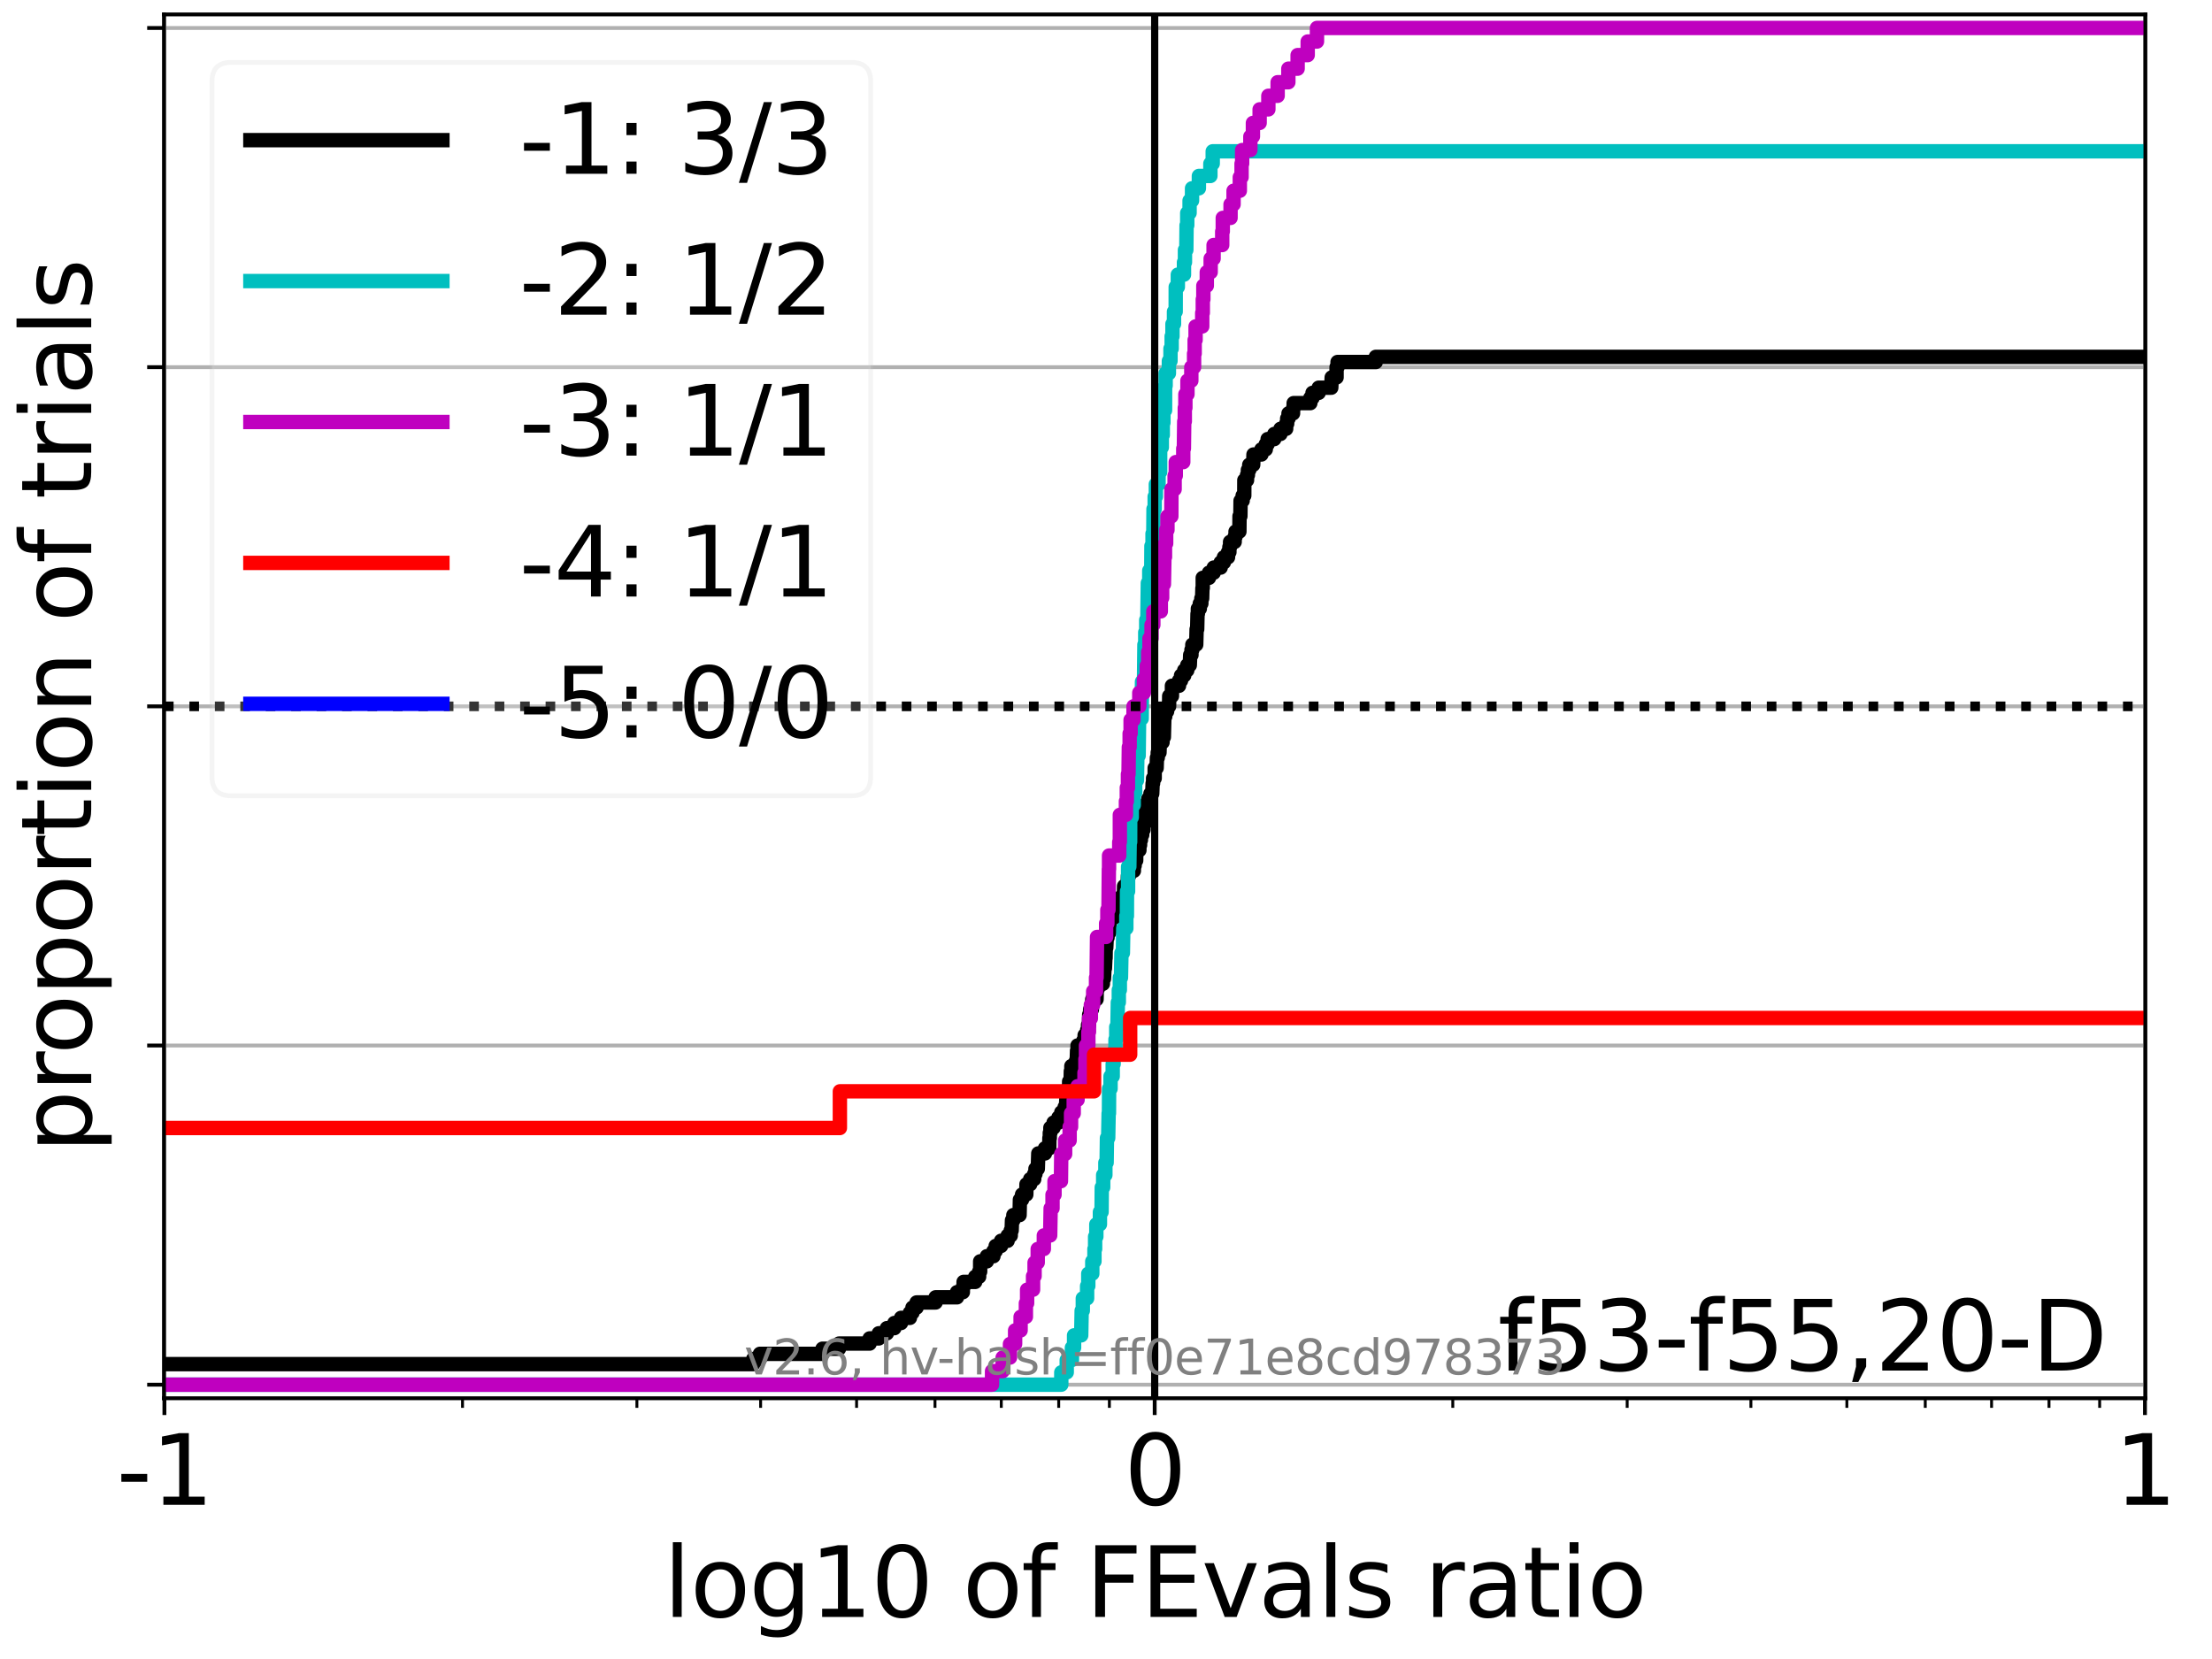 <?xml version="1.0" encoding="utf-8" standalone="no"?>
<!DOCTYPE svg PUBLIC "-//W3C//DTD SVG 1.1//EN"
  "http://www.w3.org/Graphics/SVG/1.1/DTD/svg11.dtd">
<svg xmlns:xlink="http://www.w3.org/1999/xlink" width="460.8pt" height="345.6pt" viewBox="0 0 460.8 345.6" xmlns="http://www.w3.org/2000/svg" version="1.1">
 <defs>
  <style type="text/css">*{stroke-linejoin: round; stroke-linecap: butt}</style>
 </defs>
 <g id="figure_1">
  <g id="patch_1">
   <path d="M 0 345.6 
L 460.8 345.6 
L 460.8 0 
L 0 0 
z
" style="fill: #ffffff"/>
  </g>
  <g id="axes_1">
   <g id="patch_2">
    <path d="M 34.16 291.28 
L 446.924 291.28 
L 446.924 3 
L 34.16 3 
z
" style="fill: #ffffff"/>
   </g>
   <g id="matplotlib.axis_1">
    <g id="xtick_1">
     <g id="line2d_1">
      <path d="M 34.25 291.28 
L 34.25 3 
" clip-path="url(#p9ac8cd6524)" style="fill: none; stroke: #b0b0b0; stroke-width: 0.8; stroke-linecap: square"/>
     </g>
     <g id="line2d_2">
      <defs>
       <path id="mff526528a7" d="M 0 0 
L 0 3.5 
" style="stroke: #000000; stroke-width: 0.8"/>
      </defs>
      <g>
       <use xlink:href="#mff526528a7" x="34.25" y="291.28" style="stroke: #000000; stroke-width: 0.8"/>
      </g>
     </g>
     <g id="text_1">
      <!-- -1 -->
      <g transform="translate(24.279 313.477) scale(0.2 -0.2)">
       <defs>
        <path id="DejaVuSans-2d" d="M 313 2009 
L 1997 2009 
L 1997 1497 
L 313 1497 
L 313 2009 
z
" transform="scale(0.016)"/>
        <path id="DejaVuSans-31" d="M 794 531 
L 1825 531 
L 1825 4091 
L 703 3866 
L 703 4441 
L 1819 4666 
L 2450 4666 
L 2450 531 
L 3481 531 
L 3481 0 
L 794 0 
L 794 531 
z
" transform="scale(0.016)"/>
       </defs>
       <use xlink:href="#DejaVuSans-2d"/>
       <use xlink:href="#DejaVuSans-31" x="36.084"/>
      </g>
     </g>
    </g>
    <g id="xtick_2">
     <g id="line2d_3">
      <path d="M 240.542 291.28 
L 240.542 3 
" clip-path="url(#p9ac8cd6524)" style="fill: none; stroke: #b0b0b0; stroke-width: 0.8; stroke-linecap: square"/>
     </g>
     <g id="line2d_4">
      <g>
       <use xlink:href="#mff526528a7" x="240.542" y="291.28" style="stroke: #000000; stroke-width: 0.8"/>
      </g>
     </g>
     <g id="text_2">
      <!-- 0 -->
      <g transform="translate(234.18 313.477) scale(0.2 -0.2)">
       <defs>
        <path id="DejaVuSans-30" d="M 2034 4250 
Q 1547 4250 1301 3770 
Q 1056 3291 1056 2328 
Q 1056 1369 1301 889 
Q 1547 409 2034 409 
Q 2525 409 2770 889 
Q 3016 1369 3016 2328 
Q 3016 3291 2770 3770 
Q 2525 4250 2034 4250 
z
M 2034 4750 
Q 2819 4750 3233 4129 
Q 3647 3509 3647 2328 
Q 3647 1150 3233 529 
Q 2819 -91 2034 -91 
Q 1250 -91 836 529 
Q 422 1150 422 2328 
Q 422 3509 836 4129 
Q 1250 4750 2034 4750 
z
" transform="scale(0.016)"/>
       </defs>
       <use xlink:href="#DejaVuSans-30"/>
      </g>
     </g>
    </g>
    <g id="xtick_3">
     <g id="line2d_5">
      <path d="M 446.835 291.28 
L 446.835 3 
" clip-path="url(#p9ac8cd6524)" style="fill: none; stroke: #b0b0b0; stroke-width: 0.8; stroke-linecap: square"/>
     </g>
     <g id="line2d_6">
      <g>
       <use xlink:href="#mff526528a7" x="446.835" y="291.28" style="stroke: #000000; stroke-width: 0.8"/>
      </g>
     </g>
     <g id="text_3">
      <!-- 1 -->
      <g transform="translate(440.472 313.477) scale(0.2 -0.2)">
       <use xlink:href="#DejaVuSans-31"/>
      </g>
     </g>
    </g>
    <g id="xtick_4">
     <g id="line2d_7">
      <defs>
       <path id="mdc34bfafce" d="M 0 0 
L 0 2 
" style="stroke: #000000; stroke-width: 0.6"/>
      </defs>
      <g>
       <use xlink:href="#mdc34bfafce" x="96.35" y="291.28" style="stroke: #000000; stroke-width: 0.6"/>
      </g>
     </g>
    </g>
    <g id="xtick_5">
     <g id="line2d_8">
      <g>
       <use xlink:href="#mdc34bfafce" x="132.676" y="291.28" style="stroke: #000000; stroke-width: 0.6"/>
      </g>
     </g>
    </g>
    <g id="xtick_6">
     <g id="line2d_9">
      <g>
       <use xlink:href="#mdc34bfafce" x="158.45" y="291.28" style="stroke: #000000; stroke-width: 0.6"/>
      </g>
     </g>
    </g>
    <g id="xtick_7">
     <g id="line2d_10">
      <g>
       <use xlink:href="#mdc34bfafce" x="178.442" y="291.28" style="stroke: #000000; stroke-width: 0.6"/>
      </g>
     </g>
    </g>
    <g id="xtick_8">
     <g id="line2d_11">
      <g>
       <use xlink:href="#mdc34bfafce" x="194.776" y="291.28" style="stroke: #000000; stroke-width: 0.6"/>
      </g>
     </g>
    </g>
    <g id="xtick_9">
     <g id="line2d_12">
      <g>
       <use xlink:href="#mdc34bfafce" x="208.587" y="291.28" style="stroke: #000000; stroke-width: 0.6"/>
      </g>
     </g>
    </g>
    <g id="xtick_10">
     <g id="line2d_13">
      <g>
       <use xlink:href="#mdc34bfafce" x="220.55" y="291.28" style="stroke: #000000; stroke-width: 0.6"/>
      </g>
     </g>
    </g>
    <g id="xtick_11">
     <g id="line2d_14">
      <g>
       <use xlink:href="#mdc34bfafce" x="231.103" y="291.28" style="stroke: #000000; stroke-width: 0.6"/>
      </g>
     </g>
    </g>
    <g id="xtick_12">
     <g id="line2d_15">
      <g>
       <use xlink:href="#mdc34bfafce" x="302.643" y="291.28" style="stroke: #000000; stroke-width: 0.6"/>
      </g>
     </g>
    </g>
    <g id="xtick_13">
     <g id="line2d_16">
      <g>
       <use xlink:href="#mdc34bfafce" x="338.969" y="291.28" style="stroke: #000000; stroke-width: 0.6"/>
      </g>
     </g>
    </g>
    <g id="xtick_14">
     <g id="line2d_17">
      <g>
       <use xlink:href="#mdc34bfafce" x="364.743" y="291.28" style="stroke: #000000; stroke-width: 0.6"/>
      </g>
     </g>
    </g>
    <g id="xtick_15">
     <g id="line2d_18">
      <g>
       <use xlink:href="#mdc34bfafce" x="384.735" y="291.28" style="stroke: #000000; stroke-width: 0.6"/>
      </g>
     </g>
    </g>
    <g id="xtick_16">
     <g id="line2d_19">
      <g>
       <use xlink:href="#mdc34bfafce" x="401.069" y="291.28" style="stroke: #000000; stroke-width: 0.6"/>
      </g>
     </g>
    </g>
    <g id="xtick_17">
     <g id="line2d_20">
      <g>
       <use xlink:href="#mdc34bfafce" x="414.88" y="291.28" style="stroke: #000000; stroke-width: 0.6"/>
      </g>
     </g>
    </g>
    <g id="xtick_18">
     <g id="line2d_21">
      <g>
       <use xlink:href="#mdc34bfafce" x="426.843" y="291.28" style="stroke: #000000; stroke-width: 0.6"/>
      </g>
     </g>
    </g>
    <g id="xtick_19">
     <g id="line2d_22">
      <g>
       <use xlink:href="#mdc34bfafce" x="437.395" y="291.28" style="stroke: #000000; stroke-width: 0.6"/>
      </g>
     </g>
    </g>
    <g id="text_4">
     <!-- log10 of FEvals ratio -->
     <g transform="translate(138.238 336.833) scale(0.2 -0.2)">
      <defs>
       <path id="DejaVuSans-6c" d="M 603 4863 
L 1178 4863 
L 1178 0 
L 603 0 
L 603 4863 
z
" transform="scale(0.016)"/>
       <path id="DejaVuSans-6f" d="M 1959 3097 
Q 1497 3097 1228 2736 
Q 959 2375 959 1747 
Q 959 1119 1226 758 
Q 1494 397 1959 397 
Q 2419 397 2687 759 
Q 2956 1122 2956 1747 
Q 2956 2369 2687 2733 
Q 2419 3097 1959 3097 
z
M 1959 3584 
Q 2709 3584 3137 3096 
Q 3566 2609 3566 1747 
Q 3566 888 3137 398 
Q 2709 -91 1959 -91 
Q 1206 -91 779 398 
Q 353 888 353 1747 
Q 353 2609 779 3096 
Q 1206 3584 1959 3584 
z
" transform="scale(0.016)"/>
       <path id="DejaVuSans-67" d="M 2906 1791 
Q 2906 2416 2648 2759 
Q 2391 3103 1925 3103 
Q 1463 3103 1205 2759 
Q 947 2416 947 1791 
Q 947 1169 1205 825 
Q 1463 481 1925 481 
Q 2391 481 2648 825 
Q 2906 1169 2906 1791 
z
M 3481 434 
Q 3481 -459 3084 -895 
Q 2688 -1331 1869 -1331 
Q 1566 -1331 1297 -1286 
Q 1028 -1241 775 -1147 
L 775 -588 
Q 1028 -725 1275 -790 
Q 1522 -856 1778 -856 
Q 2344 -856 2625 -561 
Q 2906 -266 2906 331 
L 2906 616 
Q 2728 306 2450 153 
Q 2172 0 1784 0 
Q 1141 0 747 490 
Q 353 981 353 1791 
Q 353 2603 747 3093 
Q 1141 3584 1784 3584 
Q 2172 3584 2450 3431 
Q 2728 3278 2906 2969 
L 2906 3500 
L 3481 3500 
L 3481 434 
z
" transform="scale(0.016)"/>
       <path id="DejaVuSans-20" transform="scale(0.016)"/>
       <path id="DejaVuSans-66" d="M 2375 4863 
L 2375 4384 
L 1825 4384 
Q 1516 4384 1395 4259 
Q 1275 4134 1275 3809 
L 1275 3500 
L 2222 3500 
L 2222 3053 
L 1275 3053 
L 1275 0 
L 697 0 
L 697 3053 
L 147 3053 
L 147 3500 
L 697 3500 
L 697 3744 
Q 697 4328 969 4595 
Q 1241 4863 1831 4863 
L 2375 4863 
z
" transform="scale(0.016)"/>
       <path id="DejaVuSans-46" d="M 628 4666 
L 3309 4666 
L 3309 4134 
L 1259 4134 
L 1259 2759 
L 3109 2759 
L 3109 2228 
L 1259 2228 
L 1259 0 
L 628 0 
L 628 4666 
z
" transform="scale(0.016)"/>
       <path id="DejaVuSans-45" d="M 628 4666 
L 3578 4666 
L 3578 4134 
L 1259 4134 
L 1259 2753 
L 3481 2753 
L 3481 2222 
L 1259 2222 
L 1259 531 
L 3634 531 
L 3634 0 
L 628 0 
L 628 4666 
z
" transform="scale(0.016)"/>
       <path id="DejaVuSans-76" d="M 191 3500 
L 800 3500 
L 1894 563 
L 2988 3500 
L 3597 3500 
L 2284 0 
L 1503 0 
L 191 3500 
z
" transform="scale(0.016)"/>
       <path id="DejaVuSans-61" d="M 2194 1759 
Q 1497 1759 1228 1600 
Q 959 1441 959 1056 
Q 959 750 1161 570 
Q 1363 391 1709 391 
Q 2188 391 2477 730 
Q 2766 1069 2766 1631 
L 2766 1759 
L 2194 1759 
z
M 3341 1997 
L 3341 0 
L 2766 0 
L 2766 531 
Q 2569 213 2275 61 
Q 1981 -91 1556 -91 
Q 1019 -91 701 211 
Q 384 513 384 1019 
Q 384 1609 779 1909 
Q 1175 2209 1959 2209 
L 2766 2209 
L 2766 2266 
Q 2766 2663 2505 2880 
Q 2244 3097 1772 3097 
Q 1472 3097 1187 3025 
Q 903 2953 641 2809 
L 641 3341 
Q 956 3463 1253 3523 
Q 1550 3584 1831 3584 
Q 2591 3584 2966 3190 
Q 3341 2797 3341 1997 
z
" transform="scale(0.016)"/>
       <path id="DejaVuSans-73" d="M 2834 3397 
L 2834 2853 
Q 2591 2978 2328 3040 
Q 2066 3103 1784 3103 
Q 1356 3103 1142 2972 
Q 928 2841 928 2578 
Q 928 2378 1081 2264 
Q 1234 2150 1697 2047 
L 1894 2003 
Q 2506 1872 2764 1633 
Q 3022 1394 3022 966 
Q 3022 478 2636 193 
Q 2250 -91 1575 -91 
Q 1294 -91 989 -36 
Q 684 19 347 128 
L 347 722 
Q 666 556 975 473 
Q 1284 391 1588 391 
Q 1994 391 2212 530 
Q 2431 669 2431 922 
Q 2431 1156 2273 1281 
Q 2116 1406 1581 1522 
L 1381 1569 
Q 847 1681 609 1914 
Q 372 2147 372 2553 
Q 372 3047 722 3315 
Q 1072 3584 1716 3584 
Q 2034 3584 2315 3537 
Q 2597 3491 2834 3397 
z
" transform="scale(0.016)"/>
       <path id="DejaVuSans-72" d="M 2631 2963 
Q 2534 3019 2420 3045 
Q 2306 3072 2169 3072 
Q 1681 3072 1420 2755 
Q 1159 2438 1159 1844 
L 1159 0 
L 581 0 
L 581 3500 
L 1159 3500 
L 1159 2956 
Q 1341 3275 1631 3429 
Q 1922 3584 2338 3584 
Q 2397 3584 2469 3576 
Q 2541 3569 2628 3553 
L 2631 2963 
z
" transform="scale(0.016)"/>
       <path id="DejaVuSans-74" d="M 1172 4494 
L 1172 3500 
L 2356 3500 
L 2356 3053 
L 1172 3053 
L 1172 1153 
Q 1172 725 1289 603 
Q 1406 481 1766 481 
L 2356 481 
L 2356 0 
L 1766 0 
Q 1100 0 847 248 
Q 594 497 594 1153 
L 594 3053 
L 172 3053 
L 172 3500 
L 594 3500 
L 594 4494 
L 1172 4494 
z
" transform="scale(0.016)"/>
       <path id="DejaVuSans-69" d="M 603 3500 
L 1178 3500 
L 1178 0 
L 603 0 
L 603 3500 
z
M 603 4863 
L 1178 4863 
L 1178 4134 
L 603 4134 
L 603 4863 
z
" transform="scale(0.016)"/>
      </defs>
      <use xlink:href="#DejaVuSans-6c"/>
      <use xlink:href="#DejaVuSans-6f" x="27.783"/>
      <use xlink:href="#DejaVuSans-67" x="88.965"/>
      <use xlink:href="#DejaVuSans-31" x="152.441"/>
      <use xlink:href="#DejaVuSans-30" x="216.064"/>
      <use xlink:href="#DejaVuSans-20" x="279.688"/>
      <use xlink:href="#DejaVuSans-6f" x="311.475"/>
      <use xlink:href="#DejaVuSans-66" x="372.656"/>
      <use xlink:href="#DejaVuSans-20" x="407.861"/>
      <use xlink:href="#DejaVuSans-46" x="439.648"/>
      <use xlink:href="#DejaVuSans-45" x="497.168"/>
      <use xlink:href="#DejaVuSans-76" x="560.352"/>
      <use xlink:href="#DejaVuSans-61" x="619.531"/>
      <use xlink:href="#DejaVuSans-6c" x="680.811"/>
      <use xlink:href="#DejaVuSans-73" x="708.594"/>
      <use xlink:href="#DejaVuSans-20" x="760.693"/>
      <use xlink:href="#DejaVuSans-72" x="792.48"/>
      <use xlink:href="#DejaVuSans-61" x="833.594"/>
      <use xlink:href="#DejaVuSans-74" x="894.873"/>
      <use xlink:href="#DejaVuSans-69" x="934.082"/>
      <use xlink:href="#DejaVuSans-6f" x="961.865"/>
     </g>
    </g>
   </g>
   <g id="matplotlib.axis_2">
    <g id="ytick_1">
     <g id="line2d_23">
      <path d="M 34.16 288.454 
L 446.924 288.454 
" clip-path="url(#p9ac8cd6524)" style="fill: none; stroke: #b0b0b0; stroke-width: 0.8; stroke-linecap: square"/>
     </g>
     <g id="line2d_24">
      <defs>
       <path id="m66b7613a4d" d="M 0 0 
L -3.5 0 
" style="stroke: #000000; stroke-width: 0.8"/>
      </defs>
      <g>
       <use xlink:href="#m66b7613a4d" x="34.16" y="288.454" style="stroke: #000000; stroke-width: 0.8"/>
      </g>
     </g>
    </g>
    <g id="ytick_2">
     <g id="line2d_25">
      <path d="M 34.16 217.797 
L 446.924 217.797 
" clip-path="url(#p9ac8cd6524)" style="fill: none; stroke: #b0b0b0; stroke-width: 0.8; stroke-linecap: square"/>
     </g>
     <g id="line2d_26">
      <g>
       <use xlink:href="#m66b7613a4d" x="34.16" y="217.797" style="stroke: #000000; stroke-width: 0.8"/>
      </g>
     </g>
    </g>
    <g id="ytick_3">
     <g id="line2d_27">
      <path d="M 34.16 147.14 
L 446.924 147.14 
" clip-path="url(#p9ac8cd6524)" style="fill: none; stroke: #b0b0b0; stroke-width: 0.8; stroke-linecap: square"/>
     </g>
     <g id="line2d_28">
      <g>
       <use xlink:href="#m66b7613a4d" x="34.16" y="147.14" style="stroke: #000000; stroke-width: 0.8"/>
      </g>
     </g>
    </g>
    <g id="ytick_4">
     <g id="line2d_29">
      <path d="M 34.16 76.483 
L 446.924 76.483 
" clip-path="url(#p9ac8cd6524)" style="fill: none; stroke: #b0b0b0; stroke-width: 0.8; stroke-linecap: square"/>
     </g>
     <g id="line2d_30">
      <g>
       <use xlink:href="#m66b7613a4d" x="34.16" y="76.483" style="stroke: #000000; stroke-width: 0.8"/>
      </g>
     </g>
    </g>
    <g id="ytick_5">
     <g id="line2d_31">
      <path d="M 34.16 5.826 
L 446.924 5.826 
" clip-path="url(#p9ac8cd6524)" style="fill: none; stroke: #b0b0b0; stroke-width: 0.8; stroke-linecap: square"/>
     </g>
     <g id="line2d_32">
      <g>
       <use xlink:href="#m66b7613a4d" x="34.16" y="5.826" style="stroke: #000000; stroke-width: 0.8"/>
      </g>
     </g>
    </g>
    <g id="text_5">
     <!-- proportion of trials -->
     <g transform="translate(19.001 240.146) rotate(-90) scale(0.2 -0.2)">
      <defs>
       <path id="DejaVuSans-70" d="M 1159 525 
L 1159 -1331 
L 581 -1331 
L 581 3500 
L 1159 3500 
L 1159 2969 
Q 1341 3281 1617 3432 
Q 1894 3584 2278 3584 
Q 2916 3584 3314 3078 
Q 3713 2572 3713 1747 
Q 3713 922 3314 415 
Q 2916 -91 2278 -91 
Q 1894 -91 1617 61 
Q 1341 213 1159 525 
z
M 3116 1747 
Q 3116 2381 2855 2742 
Q 2594 3103 2138 3103 
Q 1681 3103 1420 2742 
Q 1159 2381 1159 1747 
Q 1159 1113 1420 752 
Q 1681 391 2138 391 
Q 2594 391 2855 752 
Q 3116 1113 3116 1747 
z
" transform="scale(0.016)"/>
       <path id="DejaVuSans-6e" d="M 3513 2113 
L 3513 0 
L 2938 0 
L 2938 2094 
Q 2938 2591 2744 2837 
Q 2550 3084 2163 3084 
Q 1697 3084 1428 2787 
Q 1159 2491 1159 1978 
L 1159 0 
L 581 0 
L 581 3500 
L 1159 3500 
L 1159 2956 
Q 1366 3272 1645 3428 
Q 1925 3584 2291 3584 
Q 2894 3584 3203 3211 
Q 3513 2838 3513 2113 
z
" transform="scale(0.016)"/>
      </defs>
      <use xlink:href="#DejaVuSans-70"/>
      <use xlink:href="#DejaVuSans-72" x="63.477"/>
      <use xlink:href="#DejaVuSans-6f" x="102.34"/>
      <use xlink:href="#DejaVuSans-70" x="163.521"/>
      <use xlink:href="#DejaVuSans-6f" x="226.998"/>
      <use xlink:href="#DejaVuSans-72" x="288.18"/>
      <use xlink:href="#DejaVuSans-74" x="329.293"/>
      <use xlink:href="#DejaVuSans-69" x="368.502"/>
      <use xlink:href="#DejaVuSans-6f" x="396.285"/>
      <use xlink:href="#DejaVuSans-6e" x="457.467"/>
      <use xlink:href="#DejaVuSans-20" x="520.846"/>
      <use xlink:href="#DejaVuSans-6f" x="552.633"/>
      <use xlink:href="#DejaVuSans-66" x="613.814"/>
      <use xlink:href="#DejaVuSans-20" x="649.02"/>
      <use xlink:href="#DejaVuSans-74" x="680.807"/>
      <use xlink:href="#DejaVuSans-72" x="720.016"/>
      <use xlink:href="#DejaVuSans-69" x="761.129"/>
      <use xlink:href="#DejaVuSans-61" x="788.912"/>
      <use xlink:href="#DejaVuSans-6c" x="850.191"/>
      <use xlink:href="#DejaVuSans-73" x="877.975"/>
     </g>
    </g>
   </g>
   <g id="line2d_33">
    <path d="M 34.16 284.171 
L 156.914 284.171 
L 156.914 283.101 
L 158.309 283.101 
L 158.309 282.03 
L 171.336 282.03 
L 171.336 280.96 
L 174.785 280.96 
L 174.785 279.889 
L 181.159 279.889 
L 181.159 278.819 
L 183.067 278.819 
L 183.067 277.748 
L 184.754 277.748 
L 184.754 276.678 
L 186.311 276.678 
L 186.311 275.607 
L 187.707 275.607 
L 187.707 274.536 
L 189.55 274.536 
L 189.55 273.466 
L 190.084 273.466 
L 190.084 272.395 
L 190.945 272.395 
L 190.945 271.325 
L 194.903 271.325 
L 194.903 270.254 
L 199.359 270.254 
L 199.359 269.184 
L 200.581 269.184 
L 200.581 268.113 
L 200.733 268.113 
L 200.733 267.043 
L 203.154 267.043 
L 203.154 265.972 
L 203.972 265.972 
L 203.972 264.901 
L 204.182 264.901 
L 204.188 262.76 
L 205.584 262.76 
L 205.584 261.69 
L 206.95 261.69 
L 206.95 260.619 
L 207.42 260.619 
L 207.42 259.549 
L 208.545 259.549 
L 208.545 258.478 
L 209.906 258.478 
L 209.906 257.408 
L 210.557 257.408 
L 210.557 256.337 
L 210.745 256.337 
L 210.816 254.196 
L 211.101 254.196 
L 211.101 253.125 
L 212.395 253.125 
L 212.465 249.914 
L 212.912 249.914 
L 212.912 248.843 
L 213.795 248.843 
L 213.835 246.702 
L 214.611 246.702 
L 214.611 245.631 
L 215.441 245.631 
L 215.441 244.561 
L 215.703 244.561 
L 215.703 243.49 
L 216.191 243.49 
L 216.297 240.279 
L 217.692 240.279 
L 217.692 239.208 
L 218.579 239.208 
L 218.61 237.067 
L 218.692 237.067 
L 218.692 235.996 
L 218.813 235.996 
L 218.813 234.926 
L 219.481 234.926 
L 219.481 233.855 
L 220.502 233.855 
L 220.502 232.785 
L 221.088 232.785 
L 221.088 231.714 
L 221.788 231.714 
L 221.788 230.644 
L 222.059 230.644 
L 222.16 228.502 
L 222.558 228.502 
L 222.608 226.361 
L 222.72 226.361 
L 222.72 225.291 
L 223.032 225.291 
L 223.076 223.15 
L 223.184 223.15 
L 223.184 222.079 
L 224.138 222.079 
L 224.138 221.009 
L 224.301 221.009 
L 224.369 218.867 
L 224.472 218.867 
L 224.472 217.797 
L 225.696 217.797 
L 225.696 216.726 
L 225.948 216.726 
L 225.948 215.656 
L 226.477 215.656 
L 226.477 214.585 
L 226.656 214.585 
L 226.656 213.515 
L 226.862 213.515 
L 226.898 211.374 
L 227.092 211.374 
L 227.092 210.303 
L 227.462 210.303 
L 227.539 208.162 
L 228.434 208.162 
L 228.477 206.021 
L 228.679 206.021 
L 228.679 204.95 
L 229.75 204.95 
L 229.75 203.88 
L 229.979 203.88 
L 230.087 201.738 
L 230.177 201.738 
L 230.272 199.597 
L 230.31 199.597 
L 230.341 197.456 
L 230.452 197.456 
L 230.555 195.315 
L 230.719 195.315 
L 230.719 194.245 
L 231.099 194.245 
L 231.099 192.103 
L 231.257 192.103 
L 231.257 191.033 
L 232.366 191.033 
L 232.366 189.962 
L 232.545 189.962 
L 232.545 188.892 
L 233.217 188.892 
L 233.217 187.821 
L 233.617 187.821 
L 233.617 186.751 
L 234.125 186.751 
L 234.168 184.61 
L 234.895 184.61 
L 234.972 182.468 
L 235.196 182.468 
L 235.196 181.398 
L 236.21 181.398 
L 236.21 180.327 
L 236.368 180.327 
L 236.368 179.257 
L 236.685 179.257 
L 236.702 177.116 
L 237.358 177.116 
L 237.358 176.045 
L 237.498 176.045 
L 237.498 174.975 
L 237.677 174.975 
L 237.677 173.904 
L 237.942 173.904 
L 237.942 172.833 
L 238.219 172.833 
L 238.219 171.763 
L 238.399 171.763 
L 238.399 170.692 
L 238.593 170.692 
L 238.69 167.481 
L 239.204 167.481 
L 239.204 166.41 
L 239.659 166.41 
L 239.659 165.339 
L 240.029 165.339 
L 240.118 163.198 
L 240.209 163.198 
L 240.209 162.128 
L 240.542 162.128 
L 240.542 159.987 
L 240.947 159.987 
L 241.014 157.846 
L 241.181 157.846 
L 241.181 156.775 
L 241.544 156.775 
L 241.614 154.634 
L 242.178 154.634 
L 242.178 153.563 
L 242.45 153.563 
L 242.559 149.281 
L 242.738 149.281 
L 242.738 148.211 
L 243.123 148.211 
L 243.123 147.14 
L 243.544 147.14 
L 243.567 144.999 
L 244.136 144.999 
L 244.136 142.858 
L 245.61 142.858 
L 245.61 141.787 
L 246.033 141.787 
L 246.033 140.717 
L 246.692 140.717 
L 246.692 139.646 
L 247.322 139.646 
L 247.322 138.576 
L 247.855 138.576 
L 247.941 136.434 
L 248.206 136.434 
L 248.206 135.364 
L 248.386 135.364 
L 248.386 134.293 
L 249.191 134.293 
L 249.277 131.082 
L 249.394 131.082 
L 249.467 127.87 
L 249.541 127.87 
L 249.541 126.799 
L 249.942 126.799 
L 249.942 125.729 
L 250.262 125.729 
L 250.262 124.658 
L 250.429 124.658 
L 250.487 122.517 
L 250.553 122.517 
L 250.553 120.376 
L 251.85 120.376 
L 251.85 119.305 
L 252.843 119.305 
L 252.843 118.235 
L 254.286 118.235 
L 254.286 117.164 
L 254.958 117.164 
L 254.958 116.094 
L 255.819 116.094 
L 255.819 115.023 
L 256.107 115.023 
L 256.107 113.953 
L 256.246 113.953 
L 256.246 112.882 
L 257.204 112.882 
L 257.204 111.812 
L 257.384 111.812 
L 257.384 110.741 
L 258.189 110.741 
L 258.217 107.529 
L 258.397 107.529 
L 258.434 104.318 
L 258.866 104.318 
L 258.866 103.247 
L 259.202 103.247 
L 259.218 100.035 
L 259.778 100.035 
L 259.778 98.965 
L 259.964 98.965 
L 259.964 97.894 
L 260.245 97.894 
L 260.245 96.824 
L 261.066 96.824 
L 261.125 94.683 
L 262.774 94.683 
L 262.774 93.612 
L 263.686 93.612 
L 263.686 92.542 
L 264.071 92.542 
L 264.071 91.471 
L 265.455 91.471 
L 265.455 90.4 
L 266.744 90.4 
L 266.744 89.33 
L 267.928 89.33 
L 267.928 88.259 
L 268.142 88.259 
L 268.142 87.189 
L 268.421 87.189 
L 268.421 86.118 
L 269.364 86.118 
L 269.364 85.048 
L 269.492 85.048 
L 269.492 83.977 
L 272.962 83.977 
L 272.962 82.906 
L 273.419 82.906 
L 273.419 81.836 
L 274.707 81.836 
L 274.707 80.765 
L 277.327 80.765 
L 277.419 78.624 
L 278.432 78.624 
L 278.432 76.483 
L 278.639 76.483 
L 278.639 75.413 
L 286.603 75.413 
L 286.603 74.342 
L 446.924 74.342 
L 446.924 74.342 
" clip-path="url(#p9ac8cd6524)" style="fill: none; stroke: #000000; stroke-width: 3; stroke-linecap: square"/>
   </g>
   <g id="line2d_34">
    <path clip-path="url(#p9ac8cd6524)" style="fill: none; stroke: #000000; stroke-width: 3; stroke-linecap: square"/>
   </g>
   <g id="line2d_35">
    <path d="M 34.16 288.454 
L 221.087 288.454 
L 221.087 285.884 
L 222.221 285.884 
L 222.221 283.315 
L 223.3 283.315 
L 223.3 280.746 
L 223.749 280.746 
L 223.749 278.176 
L 225.234 278.176 
L 225.331 273.038 
L 225.569 273.038 
L 225.569 270.468 
L 226.464 270.468 
L 226.464 267.899 
L 226.708 267.899 
L 226.708 265.33 
L 227.544 265.33 
L 227.544 262.76 
L 227.993 262.76 
L 227.993 260.191 
L 228.133 260.191 
L 228.133 257.622 
L 228.387 257.622 
L 228.387 255.052 
L 229.135 255.052 
L 229.135 252.483 
L 229.478 252.483 
L 229.52 247.344 
L 229.813 247.344 
L 229.813 244.775 
L 230.268 244.775 
L 230.268 242.206 
L 230.53 242.206 
L 230.6 237.067 
L 230.856 237.067 
L 230.951 231.928 
L 231.017 231.928 
L 231.049 226.79 
L 231.348 226.79 
L 231.348 224.22 
L 231.797 224.22 
L 231.797 221.651 
L 231.99 221.651 
L 231.99 219.082 
L 232.377 219.082 
L 232.377 216.512 
L 232.534 216.512 
L 232.534 213.943 
L 232.783 213.943 
L 232.869 208.804 
L 233.069 208.804 
L 233.069 206.235 
L 233.281 206.235 
L 233.281 203.665 
L 233.518 203.665 
L 233.617 198.527 
L 233.917 198.527 
L 234.007 193.388 
L 234.634 193.388 
L 234.634 190.819 
L 234.755 190.819 
L 234.774 185.68 
L 234.997 185.68 
L 235.003 180.541 
L 235.261 180.541 
L 235.338 175.403 
L 235.433 175.403 
L 235.446 170.264 
L 235.768 170.264 
L 235.768 167.695 
L 236.181 167.695 
L 236.181 165.125 
L 236.477 165.125 
L 236.477 162.556 
L 236.848 162.556 
L 236.93 157.417 
L 237.202 157.417 
L 237.297 149.709 
L 237.83 149.709 
L 237.902 142.001 
L 238.317 142.001 
L 238.404 134.293 
L 238.578 134.293 
L 238.578 131.724 
L 238.781 131.724 
L 238.781 129.155 
L 239.014 129.155 
L 239.117 121.447 
L 239.415 121.447 
L 239.415 118.877 
L 239.83 118.877 
L 239.864 113.739 
L 240.093 113.739 
L 240.093 111.169 
L 240.255 111.169 
L 240.299 106.031 
L 240.542 106.031 
L 240.542 103.461 
L 240.786 103.461 
L 240.786 100.892 
L 241.349 100.892 
L 241.349 98.323 
L 241.681 98.323 
L 241.684 93.184 
L 242.027 93.184 
L 242.027 90.615 
L 242.227 90.615 
L 242.227 88.045 
L 242.362 88.045 
L 242.362 85.476 
L 242.702 85.476 
L 242.714 80.337 
L 242.823 80.337 
L 242.823 77.768 
L 243.501 77.768 
L 243.501 75.198 
L 243.836 75.198 
L 243.836 72.629 
L 244.078 72.629 
L 244.078 70.06 
L 244.248 70.06 
L 244.248 67.49 
L 244.565 67.49 
L 244.565 64.921 
L 244.915 64.921 
L 244.926 59.782 
L 245.364 59.782 
L 245.364 57.213 
L 246.645 57.213 
L 246.645 54.644 
L 246.849 54.644 
L 246.849 52.074 
L 247.132 52.074 
L 247.184 46.936 
L 247.323 46.936 
L 247.323 44.366 
L 247.81 44.366 
L 247.81 41.797 
L 248.323 41.797 
L 248.323 39.228 
L 249.749 39.228 
L 249.749 36.658 
L 252.145 36.658 
L 252.145 34.089 
L 252.632 34.089 
L 252.632 31.52 
L 446.924 31.52 
L 446.924 31.52 
" clip-path="url(#p9ac8cd6524)" style="fill: none; stroke: #00bfbf; stroke-width: 3; stroke-linecap: square"/>
   </g>
   <g id="line2d_36">
    <path clip-path="url(#p9ac8cd6524)" style="fill: none; stroke: #00bfbf; stroke-width: 3; stroke-linecap: square"/>
   </g>
   <g id="line2d_37">
    <path d="M 34.16 288.454 
L 206.661 288.454 
L 206.661 285.627 
L 208.871 285.627 
L 208.871 282.801 
L 210.4 282.801 
L 210.4 279.975 
L 211.466 279.975 
L 211.466 277.149 
L 212.61 277.149 
L 212.61 274.322 
L 213.711 274.322 
L 213.711 271.496 
L 213.965 271.496 
L 213.965 268.67 
L 215.205 268.67 
L 215.205 265.844 
L 215.522 265.844 
L 215.522 263.017 
L 216.175 263.017 
L 216.175 260.191 
L 217.45 260.191 
L 217.45 257.365 
L 218.77 257.365 
L 218.869 251.712 
L 219.26 251.712 
L 219.26 248.886 
L 219.675 248.886 
L 219.675 246.06 
L 221.015 246.06 
L 221.079 240.407 
L 221.884 240.407 
L 221.884 237.581 
L 222.825 237.581 
L 222.825 234.755 
L 223.12 234.755 
L 223.12 231.928 
L 223.674 231.928 
L 223.674 229.102 
L 224.48 229.102 
L 224.48 226.276 
L 225.919 226.276 
L 225.919 223.449 
L 226.112 223.449 
L 226.112 220.623 
L 226.231 220.623 
L 226.231 217.797 
L 226.725 217.797 
L 226.725 214.971 
L 226.858 214.971 
L 226.858 212.144 
L 227.247 212.144 
L 227.247 209.318 
L 227.729 209.318 
L 227.729 206.492 
L 228.321 206.492 
L 228.321 203.665 
L 228.44 203.665 
L 228.535 195.187 
L 230.423 195.187 
L 230.423 192.36 
L 230.686 192.36 
L 230.686 189.534 
L 230.916 189.534 
L 230.996 181.055 
L 231.036 181.055 
L 231.036 178.229 
L 233.161 178.229 
L 233.161 175.403 
L 233.28 175.403 
L 233.282 169.75 
L 234.551 169.75 
L 234.551 166.924 
L 234.735 166.924 
L 234.735 164.098 
L 234.972 164.098 
L 234.972 161.271 
L 235.091 161.271 
L 235.16 155.619 
L 235.327 155.619 
L 235.327 152.793 
L 235.526 152.793 
L 235.526 149.966 
L 236.133 149.966 
L 236.133 147.14 
L 237.337 147.14 
L 237.337 144.314 
L 238.3 144.314 
L 238.3 141.487 
L 238.899 141.487 
L 238.899 138.661 
L 239.191 138.661 
L 239.191 135.835 
L 239.455 135.835 
L 239.455 133.009 
L 239.889 133.009 
L 239.889 130.182 
L 240.261 130.182 
L 240.261 127.356 
L 241.82 127.356 
L 241.82 124.53 
L 242.098 124.53 
L 242.098 121.704 
L 242.464 121.704 
L 242.57 116.051 
L 242.689 116.051 
L 242.689 113.225 
L 242.93 113.225 
L 242.93 110.398 
L 243.204 110.398 
L 243.204 107.572 
L 244.01 107.572 
L 244.03 101.92 
L 244.694 101.92 
L 244.694 99.093 
L 244.935 99.093 
L 244.935 96.267 
L 246.495 96.267 
L 246.495 93.441 
L 246.625 93.441 
L 246.697 87.788 
L 246.816 87.788 
L 246.816 84.962 
L 246.938 84.962 
L 246.938 82.136 
L 247.368 82.136 
L 247.368 79.309 
L 248.174 79.309 
L 248.174 76.483 
L 248.749 76.483 
L 248.749 73.657 
L 248.87 73.657 
L 248.87 70.831 
L 249.062 70.831 
L 249.062 68.004 
L 250.446 68.004 
L 250.446 65.178 
L 250.565 65.178 
L 250.565 62.352 
L 250.68 62.352 
L 250.68 59.525 
L 251.399 59.525 
L 251.399 56.699 
L 252.205 56.699 
L 252.205 53.873 
L 252.812 53.873 
L 252.812 51.047 
L 254.61 51.047 
L 254.61 48.22 
L 254.729 48.22 
L 254.729 45.394 
L 256.347 45.394 
L 256.347 42.568 
L 256.975 42.568 
L 256.975 39.742 
L 258.278 39.742 
L 258.278 36.915 
L 258.641 36.915 
L 258.641 34.089 
L 258.76 34.089 
L 258.76 31.263 
L 260.474 31.263 
L 260.474 28.436 
L 261.007 28.436 
L 261.007 25.61 
L 262.406 25.61 
L 262.406 22.784 
L 264.223 22.784 
L 264.223 19.958 
L 266.155 19.958 
L 266.155 17.131 
L 268.387 17.131 
L 268.387 14.305 
L 270.319 14.305 
L 270.319 11.479 
L 272.418 11.479 
L 272.418 8.653 
L 274.35 8.653 
L 274.35 5.826 
L 446.924 5.826 
L 446.924 5.826 
" clip-path="url(#p9ac8cd6524)" style="fill: none; stroke: #bf00bf; stroke-width: 3; stroke-linecap: square"/>
   </g>
   <g id="line2d_38">
    <path clip-path="url(#p9ac8cd6524)" style="fill: none; stroke: #bf00bf; stroke-width: 3; stroke-linecap: square"/>
   </g>
   <g id="line2d_39">
    <path d="M 34.16 234.984 
L 174.962 234.984 
L 174.962 227.345 
L 227.911 227.345 
L 227.911 219.707 
L 235.434 219.707 
L 235.434 212.068 
L 446.924 212.068 
" clip-path="url(#p9ac8cd6524)" style="fill: none; stroke: #ff0000; stroke-width: 3; stroke-linecap: square"/>
   </g>
   <g id="line2d_40">
    <path clip-path="url(#p9ac8cd6524)" style="fill: none; stroke: #ff0000; stroke-width: 3; stroke-linecap: square"/>
   </g>
   <g id="line2d_41"/>
   <g id="line2d_42">
    <path d="M 240.542 291.28 
L 240.542 3 
" clip-path="url(#p9ac8cd6524)" style="fill: none; stroke: #000000; stroke-width: 1.5; stroke-linecap: square"/>
   </g>
   <g id="line2d_43">
    <path d="M 34.16 147.14 
L 446.924 147.14 
" clip-path="url(#p9ac8cd6524)" style="fill: none; stroke-dasharray: 2,3.3; stroke-dashoffset: 0; stroke: #000000; stroke-width: 2"/>
   </g>
   <g id="patch_3">
    <path d="M 34.16 291.28 
L 34.16 3 
" style="fill: none; stroke: #000000; stroke-width: 0.8; stroke-linejoin: miter; stroke-linecap: square"/>
   </g>
   <g id="patch_4">
    <path d="M 446.924 291.28 
L 446.924 3 
" style="fill: none; stroke: #000000; stroke-width: 0.8; stroke-linejoin: miter; stroke-linecap: square"/>
   </g>
   <g id="patch_5">
    <path d="M 34.16 291.28 
L 446.924 291.28 
" style="fill: none; stroke: #000000; stroke-width: 0.8; stroke-linejoin: miter; stroke-linecap: square"/>
   </g>
   <g id="patch_6">
    <path d="M 34.16 3 
L 446.924 3 
" style="fill: none; stroke: #000000; stroke-width: 0.8; stroke-linejoin: miter; stroke-linecap: square"/>
   </g>
   <g id="text_6">
    <!-- f53-f55,20-D -->
    <g transform="translate(312.05 285.514) scale(0.2 -0.2)">
     <defs>
      <path id="DejaVuSans-35" d="M 691 4666 
L 3169 4666 
L 3169 4134 
L 1269 4134 
L 1269 2991 
Q 1406 3038 1543 3061 
Q 1681 3084 1819 3084 
Q 2600 3084 3056 2656 
Q 3513 2228 3513 1497 
Q 3513 744 3044 326 
Q 2575 -91 1722 -91 
Q 1428 -91 1123 -41 
Q 819 9 494 109 
L 494 744 
Q 775 591 1075 516 
Q 1375 441 1709 441 
Q 2250 441 2565 725 
Q 2881 1009 2881 1497 
Q 2881 1984 2565 2268 
Q 2250 2553 1709 2553 
Q 1456 2553 1204 2497 
Q 953 2441 691 2322 
L 691 4666 
z
" transform="scale(0.016)"/>
      <path id="DejaVuSans-33" d="M 2597 2516 
Q 3050 2419 3304 2112 
Q 3559 1806 3559 1356 
Q 3559 666 3084 287 
Q 2609 -91 1734 -91 
Q 1441 -91 1130 -33 
Q 819 25 488 141 
L 488 750 
Q 750 597 1062 519 
Q 1375 441 1716 441 
Q 2309 441 2620 675 
Q 2931 909 2931 1356 
Q 2931 1769 2642 2001 
Q 2353 2234 1838 2234 
L 1294 2234 
L 1294 2753 
L 1863 2753 
Q 2328 2753 2575 2939 
Q 2822 3125 2822 3475 
Q 2822 3834 2567 4026 
Q 2313 4219 1838 4219 
Q 1578 4219 1281 4162 
Q 984 4106 628 3988 
L 628 4550 
Q 988 4650 1302 4700 
Q 1616 4750 1894 4750 
Q 2613 4750 3031 4423 
Q 3450 4097 3450 3541 
Q 3450 3153 3228 2886 
Q 3006 2619 2597 2516 
z
" transform="scale(0.016)"/>
      <path id="DejaVuSans-2c" d="M 750 794 
L 1409 794 
L 1409 256 
L 897 -744 
L 494 -744 
L 750 256 
L 750 794 
z
" transform="scale(0.016)"/>
      <path id="DejaVuSans-32" d="M 1228 531 
L 3431 531 
L 3431 0 
L 469 0 
L 469 531 
Q 828 903 1448 1529 
Q 2069 2156 2228 2338 
Q 2531 2678 2651 2914 
Q 2772 3150 2772 3378 
Q 2772 3750 2511 3984 
Q 2250 4219 1831 4219 
Q 1534 4219 1204 4116 
Q 875 4013 500 3803 
L 500 4441 
Q 881 4594 1212 4672 
Q 1544 4750 1819 4750 
Q 2544 4750 2975 4387 
Q 3406 4025 3406 3419 
Q 3406 3131 3298 2873 
Q 3191 2616 2906 2266 
Q 2828 2175 2409 1742 
Q 1991 1309 1228 531 
z
" transform="scale(0.016)"/>
      <path id="DejaVuSans-44" d="M 1259 4147 
L 1259 519 
L 2022 519 
Q 2988 519 3436 956 
Q 3884 1394 3884 2338 
Q 3884 3275 3436 3711 
Q 2988 4147 2022 4147 
L 1259 4147 
z
M 628 4666 
L 1925 4666 
Q 3281 4666 3915 4102 
Q 4550 3538 4550 2338 
Q 4550 1131 3912 565 
Q 3275 0 1925 0 
L 628 0 
L 628 4666 
z
" transform="scale(0.016)"/>
     </defs>
     <use xlink:href="#DejaVuSans-66"/>
     <use xlink:href="#DejaVuSans-35" x="35.205"/>
     <use xlink:href="#DejaVuSans-33" x="98.828"/>
     <use xlink:href="#DejaVuSans-2d" x="162.451"/>
     <use xlink:href="#DejaVuSans-66" x="198.535"/>
     <use xlink:href="#DejaVuSans-35" x="233.74"/>
     <use xlink:href="#DejaVuSans-35" x="297.363"/>
     <use xlink:href="#DejaVuSans-2c" x="360.986"/>
     <use xlink:href="#DejaVuSans-32" x="392.773"/>
     <use xlink:href="#DejaVuSans-30" x="456.396"/>
     <use xlink:href="#DejaVuSans-2d" x="520.02"/>
     <use xlink:href="#DejaVuSans-44" x="556.104"/>
    </g>
   </g>
   <g id="text_7">
    <!-- v2.6, hv-hash=ff0e71e8cd978373 -->
    <g style="fill: #808080" transform="translate(155.047 286.318) scale(0.1 -0.1)">
     <defs>
      <path id="DejaVuSans-2e" d="M 684 794 
L 1344 794 
L 1344 0 
L 684 0 
L 684 794 
z
" transform="scale(0.016)"/>
      <path id="DejaVuSans-36" d="M 2113 2584 
Q 1688 2584 1439 2293 
Q 1191 2003 1191 1497 
Q 1191 994 1439 701 
Q 1688 409 2113 409 
Q 2538 409 2786 701 
Q 3034 994 3034 1497 
Q 3034 2003 2786 2293 
Q 2538 2584 2113 2584 
z
M 3366 4563 
L 3366 3988 
Q 3128 4100 2886 4159 
Q 2644 4219 2406 4219 
Q 1781 4219 1451 3797 
Q 1122 3375 1075 2522 
Q 1259 2794 1537 2939 
Q 1816 3084 2150 3084 
Q 2853 3084 3261 2657 
Q 3669 2231 3669 1497 
Q 3669 778 3244 343 
Q 2819 -91 2113 -91 
Q 1303 -91 875 529 
Q 447 1150 447 2328 
Q 447 3434 972 4092 
Q 1497 4750 2381 4750 
Q 2619 4750 2861 4703 
Q 3103 4656 3366 4563 
z
" transform="scale(0.016)"/>
      <path id="DejaVuSans-68" d="M 3513 2113 
L 3513 0 
L 2938 0 
L 2938 2094 
Q 2938 2591 2744 2837 
Q 2550 3084 2163 3084 
Q 1697 3084 1428 2787 
Q 1159 2491 1159 1978 
L 1159 0 
L 581 0 
L 581 4863 
L 1159 4863 
L 1159 2956 
Q 1366 3272 1645 3428 
Q 1925 3584 2291 3584 
Q 2894 3584 3203 3211 
Q 3513 2838 3513 2113 
z
" transform="scale(0.016)"/>
      <path id="DejaVuSans-3d" d="M 678 2906 
L 4684 2906 
L 4684 2381 
L 678 2381 
L 678 2906 
z
M 678 1631 
L 4684 1631 
L 4684 1100 
L 678 1100 
L 678 1631 
z
" transform="scale(0.016)"/>
      <path id="DejaVuSans-65" d="M 3597 1894 
L 3597 1613 
L 953 1613 
Q 991 1019 1311 708 
Q 1631 397 2203 397 
Q 2534 397 2845 478 
Q 3156 559 3463 722 
L 3463 178 
Q 3153 47 2828 -22 
Q 2503 -91 2169 -91 
Q 1331 -91 842 396 
Q 353 884 353 1716 
Q 353 2575 817 3079 
Q 1281 3584 2069 3584 
Q 2775 3584 3186 3129 
Q 3597 2675 3597 1894 
z
M 3022 2063 
Q 3016 2534 2758 2815 
Q 2500 3097 2075 3097 
Q 1594 3097 1305 2825 
Q 1016 2553 972 2059 
L 3022 2063 
z
" transform="scale(0.016)"/>
      <path id="DejaVuSans-37" d="M 525 4666 
L 3525 4666 
L 3525 4397 
L 1831 0 
L 1172 0 
L 2766 4134 
L 525 4134 
L 525 4666 
z
" transform="scale(0.016)"/>
      <path id="DejaVuSans-38" d="M 2034 2216 
Q 1584 2216 1326 1975 
Q 1069 1734 1069 1313 
Q 1069 891 1326 650 
Q 1584 409 2034 409 
Q 2484 409 2743 651 
Q 3003 894 3003 1313 
Q 3003 1734 2745 1975 
Q 2488 2216 2034 2216 
z
M 1403 2484 
Q 997 2584 770 2862 
Q 544 3141 544 3541 
Q 544 4100 942 4425 
Q 1341 4750 2034 4750 
Q 2731 4750 3128 4425 
Q 3525 4100 3525 3541 
Q 3525 3141 3298 2862 
Q 3072 2584 2669 2484 
Q 3125 2378 3379 2068 
Q 3634 1759 3634 1313 
Q 3634 634 3220 271 
Q 2806 -91 2034 -91 
Q 1263 -91 848 271 
Q 434 634 434 1313 
Q 434 1759 690 2068 
Q 947 2378 1403 2484 
z
M 1172 3481 
Q 1172 3119 1398 2916 
Q 1625 2713 2034 2713 
Q 2441 2713 2670 2916 
Q 2900 3119 2900 3481 
Q 2900 3844 2670 4047 
Q 2441 4250 2034 4250 
Q 1625 4250 1398 4047 
Q 1172 3844 1172 3481 
z
" transform="scale(0.016)"/>
      <path id="DejaVuSans-63" d="M 3122 3366 
L 3122 2828 
Q 2878 2963 2633 3030 
Q 2388 3097 2138 3097 
Q 1578 3097 1268 2742 
Q 959 2388 959 1747 
Q 959 1106 1268 751 
Q 1578 397 2138 397 
Q 2388 397 2633 464 
Q 2878 531 3122 666 
L 3122 134 
Q 2881 22 2623 -34 
Q 2366 -91 2075 -91 
Q 1284 -91 818 406 
Q 353 903 353 1747 
Q 353 2603 823 3093 
Q 1294 3584 2113 3584 
Q 2378 3584 2631 3529 
Q 2884 3475 3122 3366 
z
" transform="scale(0.016)"/>
      <path id="DejaVuSans-64" d="M 2906 2969 
L 2906 4863 
L 3481 4863 
L 3481 0 
L 2906 0 
L 2906 525 
Q 2725 213 2448 61 
Q 2172 -91 1784 -91 
Q 1150 -91 751 415 
Q 353 922 353 1747 
Q 353 2572 751 3078 
Q 1150 3584 1784 3584 
Q 2172 3584 2448 3432 
Q 2725 3281 2906 2969 
z
M 947 1747 
Q 947 1113 1208 752 
Q 1469 391 1925 391 
Q 2381 391 2643 752 
Q 2906 1113 2906 1747 
Q 2906 2381 2643 2742 
Q 2381 3103 1925 3103 
Q 1469 3103 1208 2742 
Q 947 2381 947 1747 
z
" transform="scale(0.016)"/>
      <path id="DejaVuSans-39" d="M 703 97 
L 703 672 
Q 941 559 1184 500 
Q 1428 441 1663 441 
Q 2288 441 2617 861 
Q 2947 1281 2994 2138 
Q 2813 1869 2534 1725 
Q 2256 1581 1919 1581 
Q 1219 1581 811 2004 
Q 403 2428 403 3163 
Q 403 3881 828 4315 
Q 1253 4750 1959 4750 
Q 2769 4750 3195 4129 
Q 3622 3509 3622 2328 
Q 3622 1225 3098 567 
Q 2575 -91 1691 -91 
Q 1453 -91 1209 -44 
Q 966 3 703 97 
z
M 1959 2075 
Q 2384 2075 2632 2365 
Q 2881 2656 2881 3163 
Q 2881 3666 2632 3958 
Q 2384 4250 1959 4250 
Q 1534 4250 1286 3958 
Q 1038 3666 1038 3163 
Q 1038 2656 1286 2365 
Q 1534 2075 1959 2075 
z
" transform="scale(0.016)"/>
     </defs>
     <use xlink:href="#DejaVuSans-76"/>
     <use xlink:href="#DejaVuSans-32" x="59.18"/>
     <use xlink:href="#DejaVuSans-2e" x="122.803"/>
     <use xlink:href="#DejaVuSans-36" x="154.59"/>
     <use xlink:href="#DejaVuSans-2c" x="218.213"/>
     <use xlink:href="#DejaVuSans-20" x="250"/>
     <use xlink:href="#DejaVuSans-68" x="281.787"/>
     <use xlink:href="#DejaVuSans-76" x="345.166"/>
     <use xlink:href="#DejaVuSans-2d" x="401.721"/>
     <use xlink:href="#DejaVuSans-68" x="437.805"/>
     <use xlink:href="#DejaVuSans-61" x="501.184"/>
     <use xlink:href="#DejaVuSans-73" x="562.463"/>
     <use xlink:href="#DejaVuSans-68" x="614.562"/>
     <use xlink:href="#DejaVuSans-3d" x="677.941"/>
     <use xlink:href="#DejaVuSans-66" x="761.73"/>
     <use xlink:href="#DejaVuSans-66" x="796.936"/>
     <use xlink:href="#DejaVuSans-30" x="832.141"/>
     <use xlink:href="#DejaVuSans-65" x="895.764"/>
     <use xlink:href="#DejaVuSans-37" x="957.287"/>
     <use xlink:href="#DejaVuSans-31" x="1020.91"/>
     <use xlink:href="#DejaVuSans-65" x="1084.533"/>
     <use xlink:href="#DejaVuSans-38" x="1146.057"/>
     <use xlink:href="#DejaVuSans-63" x="1209.68"/>
     <use xlink:href="#DejaVuSans-64" x="1264.66"/>
     <use xlink:href="#DejaVuSans-39" x="1328.137"/>
     <use xlink:href="#DejaVuSans-37" x="1391.76"/>
     <use xlink:href="#DejaVuSans-38" x="1455.383"/>
     <use xlink:href="#DejaVuSans-33" x="1519.006"/>
     <use xlink:href="#DejaVuSans-37" x="1582.629"/>
     <use xlink:href="#DejaVuSans-33" x="1646.252"/>
    </g>
   </g>
   <g id="legend_1">
    <g id="patch_7">
     <path d="M 48.16 165.781 
L 177.382 165.781 
Q 181.382 165.781 181.382 161.781 
L 181.382 17 
Q 181.382 13 177.382 13 
L 48.16 13 
Q 44.16 13 44.16 17 
L 44.16 161.781 
Q 44.16 165.781 48.16 165.781 
z
" style="fill: #ffffff; opacity: 0.2; stroke: #cccccc; stroke-linejoin: miter"/>
    </g>
    <g id="line2d_44">
     <path d="M 52.16 29.197 
L 72.16 29.197 
L 92.16 29.197 
" style="fill: none; stroke: #000000; stroke-width: 3; stroke-linecap: square"/>
    </g>
    <g id="text_8">
     <!-- -1: 3/3 -->
     <g transform="translate(108.16 36.197) scale(0.2 -0.2)">
      <defs>
       <path id="DejaVuSans-3a" d="M 750 794 
L 1409 794 
L 1409 0 
L 750 0 
L 750 794 
z
M 750 3309 
L 1409 3309 
L 1409 2516 
L 750 2516 
L 750 3309 
z
" transform="scale(0.016)"/>
       <path id="DejaVuSans-2f" d="M 1625 4666 
L 2156 4666 
L 531 -594 
L 0 -594 
L 1625 4666 
z
" transform="scale(0.016)"/>
      </defs>
      <use xlink:href="#DejaVuSans-2d"/>
      <use xlink:href="#DejaVuSans-31" x="36.084"/>
      <use xlink:href="#DejaVuSans-3a" x="99.707"/>
      <use xlink:href="#DejaVuSans-20" x="133.398"/>
      <use xlink:href="#DejaVuSans-33" x="165.186"/>
      <use xlink:href="#DejaVuSans-2f" x="228.809"/>
      <use xlink:href="#DejaVuSans-33" x="262.5"/>
     </g>
    </g>
    <g id="line2d_45">
     <path d="M 52.16 58.553 
L 72.16 58.553 
L 92.16 58.553 
" style="fill: none; stroke: #00bfbf; stroke-width: 3; stroke-linecap: square"/>
    </g>
    <g id="text_9">
     <!-- -2: 1/2 -->
     <g transform="translate(108.16 65.553) scale(0.2 -0.2)">
      <use xlink:href="#DejaVuSans-2d"/>
      <use xlink:href="#DejaVuSans-32" x="36.084"/>
      <use xlink:href="#DejaVuSans-3a" x="99.707"/>
      <use xlink:href="#DejaVuSans-20" x="133.398"/>
      <use xlink:href="#DejaVuSans-31" x="165.186"/>
      <use xlink:href="#DejaVuSans-2f" x="228.809"/>
      <use xlink:href="#DejaVuSans-32" x="262.5"/>
     </g>
    </g>
    <g id="line2d_46">
     <path d="M 52.16 87.909 
L 72.16 87.909 
L 92.16 87.909 
" style="fill: none; stroke: #bf00bf; stroke-width: 3; stroke-linecap: square"/>
    </g>
    <g id="text_10">
     <!-- -3: 1/1 -->
     <g transform="translate(108.16 94.909) scale(0.2 -0.2)">
      <use xlink:href="#DejaVuSans-2d"/>
      <use xlink:href="#DejaVuSans-33" x="36.084"/>
      <use xlink:href="#DejaVuSans-3a" x="99.707"/>
      <use xlink:href="#DejaVuSans-20" x="133.398"/>
      <use xlink:href="#DejaVuSans-31" x="165.186"/>
      <use xlink:href="#DejaVuSans-2f" x="228.809"/>
      <use xlink:href="#DejaVuSans-31" x="262.5"/>
     </g>
    </g>
    <g id="line2d_47">
     <path d="M 52.16 117.266 
L 72.16 117.266 
L 92.16 117.266 
" style="fill: none; stroke: #ff0000; stroke-width: 3; stroke-linecap: square"/>
    </g>
    <g id="text_11">
     <!-- -4: 1/1 -->
     <g transform="translate(108.16 124.266) scale(0.2 -0.2)">
      <defs>
       <path id="DejaVuSans-34" d="M 2419 4116 
L 825 1625 
L 2419 1625 
L 2419 4116 
z
M 2253 4666 
L 3047 4666 
L 3047 1625 
L 3713 1625 
L 3713 1100 
L 3047 1100 
L 3047 0 
L 2419 0 
L 2419 1100 
L 313 1100 
L 313 1709 
L 2253 4666 
z
" transform="scale(0.016)"/>
      </defs>
      <use xlink:href="#DejaVuSans-2d"/>
      <use xlink:href="#DejaVuSans-34" x="36.084"/>
      <use xlink:href="#DejaVuSans-3a" x="99.707"/>
      <use xlink:href="#DejaVuSans-20" x="133.398"/>
      <use xlink:href="#DejaVuSans-31" x="165.186"/>
      <use xlink:href="#DejaVuSans-2f" x="228.809"/>
      <use xlink:href="#DejaVuSans-31" x="262.5"/>
     </g>
    </g>
    <g id="line2d_48">
     <path d="M 52.16 146.622 
L 72.16 146.622 
L 92.16 146.622 
" style="fill: none; stroke: #0000ff; stroke-width: 3; stroke-linecap: square"/>
    </g>
    <g id="text_12">
     <!-- -5: 0/0 -->
     <g transform="translate(108.16 153.622) scale(0.2 -0.2)">
      <use xlink:href="#DejaVuSans-2d"/>
      <use xlink:href="#DejaVuSans-35" x="36.084"/>
      <use xlink:href="#DejaVuSans-3a" x="99.707"/>
      <use xlink:href="#DejaVuSans-20" x="133.398"/>
      <use xlink:href="#DejaVuSans-30" x="165.186"/>
      <use xlink:href="#DejaVuSans-2f" x="228.809"/>
      <use xlink:href="#DejaVuSans-30" x="262.5"/>
     </g>
    </g>
   </g>
  </g>
 </g>
 <defs>
  <clipPath id="p9ac8cd6524">
   <rect x="34.16" y="3" width="412.764" height="288.28"/>
  </clipPath>
 </defs>
</svg>
